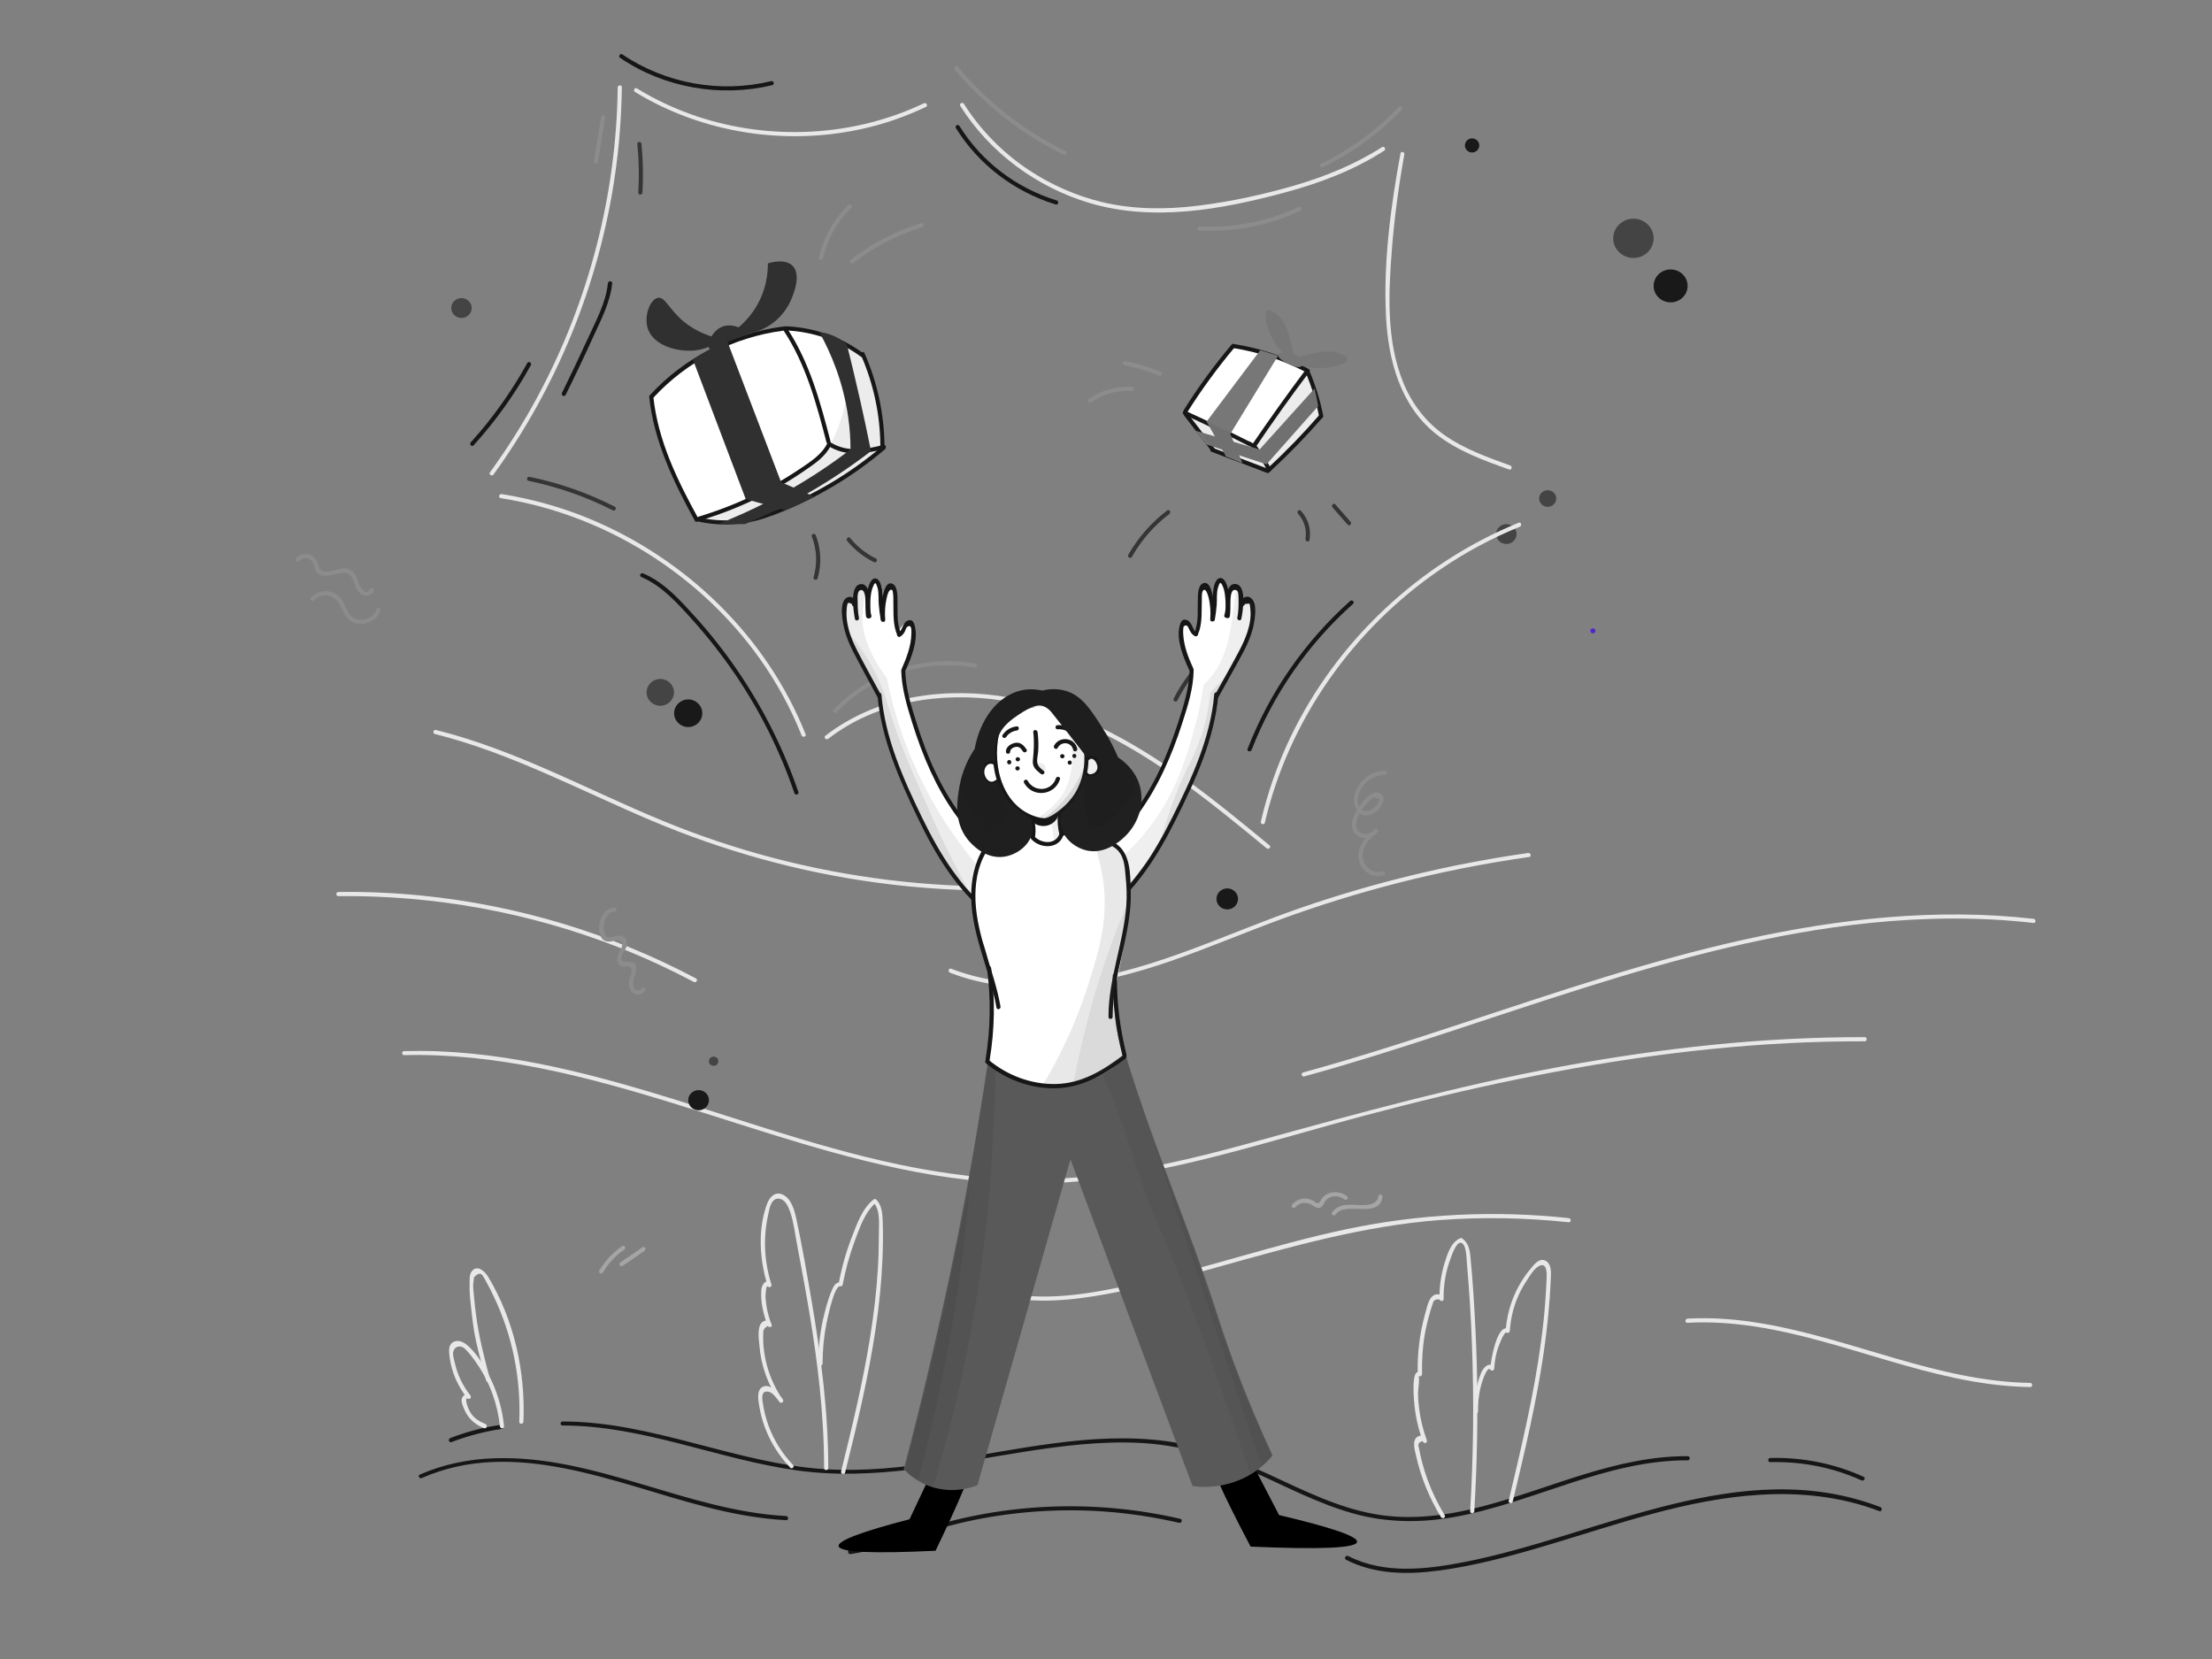 <svg xmlns="http://www.w3.org/2000/svg" viewBox="0 0 1600 1200"><rect x="0" y="0" width="1600" height="1200" fill="#808080" stroke="none"/><style>.st0{fill:#161616}.st1{fill:#e8e8e8}.st2{fill:#191919}.st4{fill:#444}.st5{fill:#ec615b}.st6{fill:#8c8c8c}.st7{fill:#a5a5a5}.st8{fill:#353535}.st9{fill:#fff}.st10{fill:#303030}.st11{fill:#777}.st12{opacity:9.000000e-002;fill:#353535}.st13{fill:#595959}.st15,.st16,.st18{opacity:.13;fill:#353535}.st16,.st18{opacity:.1}.st18{opacity:8.000000e-002}</style><g id="ground"><path class="st0" d="M406.9 1031.1c58.3 0 112.5 24.5 169.6 32.5 55.5 7.7 110.4-5 165-13.6 27.5-4.3 55.3-7.7 83.2-6.3 28.8 1.5 55.5 9.3 81.7 20.9 23.7 10.6 46.9 22.9 72 30 23.9 6.8 48.5 7.1 72.9 2.8 57.4-10.1 110.2-41.4 169.5-41.1 1.9 0 1.9-3 0-3-51.9-.3-99.2 23.4-148.4 36.3-25.6 6.7-52.3 10.3-78.5 5.5-26.5-4.8-50.9-17-75.1-28.2-24-11.1-48.3-20.8-74.7-24.4-27.2-3.7-54.7-2.1-81.8 1.5-55 7.1-109.7 22.1-165.5 18.7-64.5-4-124.6-34.5-189.7-34.5-2.1-.1-2.1 2.9-.2 2.9zM326.5 1043.1c11.9-4.5 24.1-7.7 36.7-9.6 1.9-.3 1.1-3.2-.8-2.9-12.6 1.8-24.8 5-36.7 9.6-1.8.7-1 3.6.8 2.9zM305.1 1069.1c67-29.5 139.3 3.8 204.8 20.7 19.2 5 38.8 8.7 58.7 9.8 1.9.1 1.9-2.9 0-3-72.2-3.9-137.8-44.2-210.9-41.8-18.6.6-37 4.3-54 11.8-1.8.7-.3 3.3 1.4 2.5zM615.3 1124.1c15.4-2.3 30-7.4 44.7-12.4 14.6-4.9 29.3-9.1 44.3-12.2 31-6.3 62.8-8.4 94.3-6.2 18.3 1.3 36.5 4.1 54.3 8.2 1.9.4 2.7-2.5.8-2.9-61.8-14.3-127.2-11.7-187.6 7.9-17.1 5.5-33.8 12-51.7 14.7-1.8.3-1 3.2.9 2.9zM973.6 1128.2c20.8 10.7 44.6 10.9 67.3 7.8 26.3-3.5 52.1-10.5 77.6-18.1 50.7-15.1 101.2-33.5 154.5-36.7 29.3-1.8 58.8 1.3 86.3 11.8 1.8.7 2.6-2.2.8-2.9-100.7-38.6-202.7 20.5-300.5 39.7-27.7 5.4-58.4 9.1-84.4-4.3-1.8-.8-3.3 1.8-1.6 2.7zM1280.5 1057.6c22.7-.6 45.2 3.8 66 13.2 1.7.8 3.3-1.8 1.5-2.6-21.2-9.6-44.2-14.2-67.5-13.6-2 .1-2 3.1 0 3z"/></g><g id="background_grey"><path class="st1" d="M573.6 1059.6c-7.8-8.2-13.9-17.9-17.8-28.6-1.7-4.8-3-9.7-3.8-14.7-.5-3-2.5-11.4 4.4-9.5 2.7.8 5.8 5 7.3 7.2 1.1 1.6 3.7.1 2.6-1.5-5.2-7.5-9.1-15.8-11.5-24.6-1.2-4.4-2-9-2.5-13.6-.2-2.2-.3-4.4-.3-6.7 0-1.1 0-2.2.1-3.3-.2-2.2.8-3.9 3.2-5.1 1-.3 1.9-.5 2.9-.8-1.6-4.1-2.8-8.3-3.6-12.6-.4-2.4-.7-4.9-.9-7.4 0-.3.2-9.5 1.8-7.8 1 1.1 3 0 2.5-1.5-5.1-16.1-6.1-33.2-2.5-49.8.7-3.2 1.3-7.9 3.6-10.5 3-3.4 7.3-1.6 9.5 1.6 1.4 2 2.3 4.3 3.1 6.6 2.5 7.6 3.4 15.8 4.9 23.6 6.5 34.1 12.7 68.3 16.3 102.9 2 19.4 3.2 38.9 3.2 58.4 0 1.9 3 1.9 3 0 0-40.5-5.2-80.8-12-120.7-3.4-19.7-6.8-39.6-11-59.2-1.4-6.4-3.7-15.6-10.6-18.2-5.1-1.9-8.8 2.2-10.5 6.6-7.1 18.4-5.6 40.9.2 59.4.8-.5 1.7-1 2.5-1.5-3.7-3.8-6.7 1.1-7 4.6-.7 8.7 1.5 18 4.6 26 .7 1.8 3.5 1.1 2.9-.8-.9-2.9-4.4-3.8-6.8-1.8-4 3.3-2.5 12.6-2.1 16.9 1.1 14.6 6.2 28.5 14.4 40.5.9-.5 1.7-1 2.6-1.5-2.6-3.7-8.7-11.4-14.1-9.3-5.5 2.1-3.6 10.6-2.9 14.8 2.8 16.5 10.7 31.7 22.2 43.8 1.3 1.6 3.5-.5 2.1-1.9z"/><path class="st1" d="M595 986.3c0-9.8.9-19.5 2.8-29 .8-3.7 5.6-27.6 9.9-26.9.7.1 1.7-.2 1.8-1 2-10.6 4.8-21 8.5-31.1 3.6-9.6 7.6-22 15.9-28.6h-2.1c5.3 5.8 3.8 16.3 3.9 23.6 0 8-.2 16-.7 24.1-1 16.9-3 33.7-5.7 50.3-5.2 32.5-13 64.6-20.9 96.6-.5 1.9 2.4 2.7 2.9.8 8.6-34.5 16.9-69 22.1-104.2 2.5-16.7 4.2-33.4 4.9-50.2.4-9 .5-18 .2-27-.2-5.8-.5-11.6-4.6-16-.6-.6-1.5-.5-2.1 0-8 6.3-11.8 17.3-15.4 26.5-4.4 11.2-7.6 22.7-9.8 34.5.6-.3 1.2-.7 1.8-1-3.1-.5-4.7 1.3-6 4-2.6 5.6-4.4 11.8-5.9 17.8-3.2 12.1-4.6 24.6-4.6 37.1.1 1.6 3.1 1.6 3.1-.3zM1045 1096c-5-8.2-9.2-16.8-12.5-25.9-1.5-4.1-2.8-8.3-3.9-12.6-.6-2.3-1.1-4.6-1.6-6.9-.2-1.1-.5-2.3-.7-3.5-1-2.4 0-4 2.9-4.8 1-.1 2-.3 2.9-.4-2.7-7.4-4.6-15-5.6-22.9-.5-3.9-.8-7.7-.8-11.6 0-1.9 1.4-11.1.3-12.3.9 1 2.6.2 2.6-1.1-.2-9.5.3-18.9 1.9-28.3.7-4.3 1.7-8.5 2.8-12.7l1.8-6.3c.4-1.2.8-2.4 1.2-3.5.4-2.6 2-3.7 5-3.2.6 1.5 3 1.4 2.9-.4-.1-9.9 1.4-19.6 4.9-28.9.9-2.3 3.8-11.6 7.2-11.8 4.4-.2 4.5 11.7 4.7 14.1 1.7 19.7 3 39.5 3.7 59.3 1.5 40.3 1.1 80.6-1.3 120.8-.1 1.9 2.9 1.9 3 0 2.1-35.3 2.7-70.6 1.8-105.9-.5-17.5-1.3-35-2.5-52.4-.6-8.6-1.2-17.1-2.1-25.7-.5-5.3-1.5-10.2-6.1-13.4-.5-.3-1-.2-1.5 0-6.5 3.1-9 11.1-11 17.6-2.7 8.5-3.9 17.4-3.8 26.4 1-.1 2-.3 2.9-.4-1-2.7-3.9-3.9-6.6-2.6-4.4 2-5.5 9.9-6.7 13.8-4 14.2-5.7 28.9-5.3 43.6.9-.4 1.7-.7 2.6-1.1l-.5-.5c-.3-.4-1-.6-1.5-.4-2.2.8-2.7 2.2-3.1 4.4-.9 5.3-.6 11.1-.2 16.4.7 10.2 2.9 20.2 6.4 29.8.5 1.5 3.1 1.4 2.9-.4-.3-3.1-3.6-4.8-6.5-3.2-4.7 2.5-2.1 10.2-1.3 14 3.5 15.7 9.7 30.6 18 44.3 1.1 1.7 3.7.2 2.7-1.4z"/><path class="st1" d="M1069.1 1021c-.1-5.4.4-10.7 1.5-16 .5-2.4 1.2-4.8 2-7.1.3-.8 3.5-10 5.4-7.2.8 1.2 2.7.8 2.8-.8.3-4.4.9-8.7 2.1-12.9.5-1.8 4.9-14.3 6.9-13.1 1 .7 2.2-.2 2.3-1.3.6-8.8 2.6-17.4 6.2-25.4 1.7-3.9 3.8-7.7 6.2-11.2 1.9-2.9 4.8-7.8 7.8-9.7 7.8-5 6.4 7.2 6.3 10.8-.2 4.5-.5 9-.8 13.6-.7 9.7-1.7 19.3-3 28.9-5.2 39.1-14.4 77.5-23.5 115.8-.4 1.9 2.4 2.7 2.9.8 8.6-35.9 17.2-71.9 22.5-108.5 2.5-17.4 4.3-34.9 5-52.5.2-4.2.8-11-3.8-13.3-4.8-2.4-8.8 3.5-11.4 6.6-10.3 12.6-16.3 28-17.4 44.3.8-.4 1.5-.9 2.3-1.3-8.6-5.5-13.3 24.1-13.5 28.6.9-.3 1.9-.5 2.8-.8-3.4-5-7.7-.1-9.3 3.6-3.7 8.9-5.3 18.6-5.2 28.2-.1 1.8 2.9 1.8 2.9-.1zM351.1 1030c-4-1.6-7.8-3.9-10.3-7.5-1.2-1.7-2-3.6-2.7-5.5-.2-.4-2.1-6.5.3-5.3 1.6.8 2.9-1 1.8-2.4-5.4-6.9-9.3-14.8-11.2-23.4-.5-2.3-1.7-5.6-1.2-7.9 1-4.6 5.6-5.2 8.6-2.3 3.2 3.1 6 6.9 8.5 10.6 9.3 13.5 15 29.1 16.7 45.4.2 1.9 3.2 1.9 3 0-1.1-11.1-4-21.8-8.6-32-4.3-9.4-10.6-20.8-18.8-27.3-2.7-2.1-6.5-3.5-9.6-1.5-3.6 2.2-2.8 7.1-2.4 10.6 1.4 11.1 6 21.3 12.9 30.1l1.8-2.4c-1.7-.8-3.5-.9-4.9.7-2.1 2.3-.8 5.5.2 8 2.8 7.5 7.6 12.2 15 15.2 1.9.5 2.7-2.4.9-3.1z"/><path class="st1" d="M354.4 997.6c-4.1-15.6-8.1-30.8-10.1-46.8-.5-3.8-1-7.7-1.3-11.5-.3-3.9-1.3-9.6-.3-13.4 0-.6.1-1.3.1-1.9 3.1-3.4 5.4-3.6 6.9-.4.9 1.3 1.7 2.8 2.4 4.3 1.9 3.3 3.6 6.7 5.2 10.2 13.4 28.1 19.6 59.2 18.3 90.3-.1 1.9 2.9 1.9 3 0 1.6-36.1-6.8-74-25.6-105-2.3-3.8-7.9-9-11.8-3.8-1.7 2.2-1.5 5.8-1.5 8.4-.2 5.1.2 10.3.8 15.4 1 9 1.9 18.2 3.9 27.1 2.1 9.5 4.8 18.8 7.3 28.2.3 1.5 3.2.7 2.7-1.1zM292.4 763.2c66.1-1.6 130.5 15.1 193.2 34.4 62.7 19.3 124.9 41.7 189.9 52.4 32.6 5.4 65.7 7.5 98.7 5 36.3-2.7 72-10.1 107.2-19.1 35.9-9.2 71.4-19.9 107.3-29.4 36-9.6 72.2-18.3 108.7-25.8 73.7-15.2 148.6-25.4 224-27.2 9.1-.2 18.3-.3 27.4-.3 1.9 0 1.9-3 0-3-73.9-.2-147.6 8-220.3 21.4-73.3 13.6-144.9 33.3-216.7 53.1-35.6 9.9-71.5 19-108.1 24.2-34.9 4.9-70.1 5.5-105.1 1.4-65.8-7.6-128.9-29.2-191.7-49.1-62-19.6-125.3-38.3-190.6-40.8-8-.3-16-.3-24-.1-1.9 0-1.9 3 .1 2.9z"/><path class="st1" d="M943.4 778.6c68.3-18.8 134.9-42.9 202.5-64.1 67.4-21.2 136.2-39.7 206.7-46.9 39.3-4 79-4.5 118.3 0 1.9.2 1.9-2.8 0-3-69.8-7.9-140.3-.2-208.6 14.9-69.3 15.3-136.5 38.2-203.8 60.4-38.4 12.7-76.8 25.1-115.8 35.8-2 .5-1.2 3.4.7 2.9zM723.5 937.4c25.6 5.9 52 3.2 77.6-1.5 26.8-4.9 53.1-11.9 79.4-19.3 53-14.8 105.7-29.9 160.8-34.1 31.1-2.3 62.4-1.7 93.4 1.6 1.9.2 1.9-2.8 0-3-53.8-5.8-108.2-3.1-161.2 8.1-52.7 11.1-103.7 29.1-156.3 40.4-30.3 6.5-62.1 12-92.8 4.9-2-.4-2.8 2.5-.9 2.9zM1220.6 956.8c67-3.6 129 26.3 193.3 39.9 18 3.8 36.2 6.3 54.6 6.6 1.9 0 1.9-3 0-3-66.9-1.1-128.2-31.8-193.4-42.9-18-3.1-36.2-4.6-54.5-3.6-1.9.2-2 3.2 0 3zM244.7 648.2c69.3-.8 138.5 11.8 203 37.1 18.5 7.3 36.6 15.7 54.2 25 1.7.9 3.2-1.7 1.5-2.6-61.5-32.6-129.2-53-198.4-59.9-20-2-40.2-2.9-60.3-2.6-1.9 0-1.9 3 0 3zM314.5 530.9c54.7 13.7 104.6 40.6 156.3 62.5 52.2 22.1 107 37.4 163.1 45 31.6 4.3 63.6 6.2 95.5 5.7 1.9 0 1.9-3 0-3-57.5.9-115.1-6.1-170.7-20.7-27.3-7.2-54-16.2-80.1-27-25.9-10.7-51.3-22.9-76.9-34.2-28.1-12.4-56.6-23.8-86.4-31.2-1.8-.5-2.6 2.4-.8 2.9zM687.2 703.6c51.9 20 108.9 9.1 159.8-8.5 27.4-9.5 54-20.9 81.2-30.8 26.7-9.7 53.8-18.1 81.3-25.2 31.8-8.2 64.1-14.6 96.6-19.2 1.9-.3 1.1-3.2-.8-2.9-56.3 8-111.7 21.4-165.4 40-52.8 18.3-103.9 44.2-159.8 52.1-30.9 4.4-62.8 2.9-92.1-8.4-1.8-.7-2.6 2.2-.8 2.9z"/></g><g id="details"><ellipse class="st2" cx="497.8" cy="515.9" rx="10.2" ry="10"/><ellipse class="st2" cx="887.7" cy="650.2" rx="7.8" ry="7.6"/><ellipse class="st2" cx="1064.8" cy="105.2" rx="5.2" ry="5.1"/><ellipse class="st2" cx="505.3" cy="795.8" rx="7.5" ry="7.3"/><circle cx="1152.2" cy="456.3" fill="#5222d0" r="1.8"/><ellipse class="st4" cx="477.6" cy="500.8" rx="9.9" ry="9.7"/><ellipse class="st4" cx="516.2" cy="767.6" rx="3.4" ry="3.3"/><ellipse class="st4" cx="333.8" cy="222.8" rx="7.4" ry="7.2"/><ellipse class="st4" cx="1089.6" cy="386.3" rx="7.4" ry="7.2"/><ellipse class="st4" cx="1119.5" cy="360.6" rx="6.2" ry="6"/><path class="st6" d="M444.5 656.5c-9.2.2-13.1 13-10.1 20.6 1.4 3.5 4.5 4.4 8 3.8 1.1-.2 2.5-.9 3.7-.9 4.7.3 4.6 3.2 3.2 6-1 2-2.1 3.6-2.6 5.8-.6 2.8-.1 5.9 2.8 7.1 1.6.7 3.5-.5 4.9 0 5 1.6 1 7.9.6 11-.4 3.4.5 7.3 3.8 8.9 2.9 1.4 6.4.5 7.9-2.4.9-1.7-1.7-3.2-2.6-1.5-3.4 2.7-5.4 1.7-6.2-3.2 0-1.4.2-2.7.6-4 .5-2.2 1.5-4.2 1.7-6.5.1-1.6 0-3.3-1.2-4.5-2.4-2.2-8.2 1-9.5-2.9-.8-2.4 2.8-6.4 3.5-8.6 1.4-4.3-.3-8.6-5.4-8.5-4.2.1-9.2 4.4-10.7-3.1-1.1-5.2 1.4-14.1 7.8-14.2 1.7 0 1.8-3-.2-2.9zM1001.8 557.5c-10.1.2-19.5 7.2-21.9 17.2-2.1 8.7 3.3 19.1 13.2 13.7 3.5-1.9 7-5.3 7.6-9.5.4-3.3-1.7-6.1-5.2-5.8-4.9.4-9.4 6.2-12 9.8-3 4.1-6.1 9.8-5.6 15.1 1 9.1 14.1 10.9 18.7 3.7.8-1.2-.8-3-2.1-2.1-6.9 5.3-14.1 14-11.4 23.4 2.1 7.4 10.1 12.7 17.6 10.1 1.8-.6 1-3.5-.8-2.9-6.7 2.3-13.7-3.3-14.3-10.1-.6-7.3 4.9-13.7 10.4-17.9l-2.1-2.1c-2 3.2-6.5 3.9-9.8 2.2-4.7-2.5-3.4-7.9-1.6-11.9 1.5-3.4 3.7-6.5 6.2-9.2 1-1.1 3.6-4.1 5-4.3 1.3.3 2.7.7 4 1-.1 1.3-.5 2.4-1.2 3.5-2.7 4.4-9.5 7.9-13.2 2.8-2.5-3.3-.9-9.5.8-12.8 3.4-6.6 10.2-10.8 17.5-10.9 2.1-.1 2.1-3.1.2-3zM216.4 406c3.2-3.9 8.7-2.6 10.3 1.9 1 2.7.9 5 3.4 6.9 4.5 3.4 10.5.8 15.3-.2 12.5-2.5 8.4 10 15.5 14.9 3.1 2.2 7.8 1.6 9.4-2 .8-1.7-1.8-3.3-2.6-1.5-2.6 5.8-7.4-1.7-8.2-4-.5-1.4-.8-2.8-1.4-4.1-.9-2.1-2.1-4.1-4.1-5.4-5.6-3.5-11.8.8-17.5.9-6.1.2-5.5-4-7.6-8.1-.9-1.8-2.4-3.1-4.3-3.9-3.7-1.4-7.9-.6-10.3 2.5-1.3 1.5.9 3.6 2.1 2.1zM227.1 434.3c6.3-6.8 15.4-3.6 19.1 3.8 2.3 4.6 3.9 9.6 8.9 11.9 7.6 3.5 17.5-.4 20.1-8.3.6-1.8-2.3-2.6-2.9-.8-1.9 5.8-8.9 8.6-14.5 6.9-6.9-2-7.4-9.9-11.2-14.9-5.2-6.9-15.8-7-21.6-.7-1.3 1.4.8 3.5 2.1 2.1z"/><path class="st7" d="M936.8 873.4c3.7-4.3 8.7-4.2 13.2-1.2 1.5 1 3 2 4.9 1.3 2.4-.9 2.8-4.1 4.5-5.7 3.5-3.3 9.3-3.3 12.9-.3 1.5 1.2 3.6-.9 2.1-2.1-5.4-4.5-14.3-4.1-18.6 1.9-.4.6-.9 2.2-1.4 2.5-2.3 1.5-3.2-.8-4.7-1.4-1.6-.6-3.1-1.3-4.8-1.4-4-.3-7.7 1.3-10.3 4.3-1.1 1.4 1 3.5 2.2 2.1zM966.1 878.5c6.8-10.1 31.4 3.6 33.9-12.6.3-1.9-2.6-2.7-2.9-.8-1.3 8.5-13.1 6.5-19.1 6.3-5.6-.1-11.2.7-14.5 5.6-1.1 1.6 1.5 3.1 2.6 1.5zM436.1 920.5c3.9-6.7 9.1-12.3 15.5-16.6 1.6-1.1.1-3.7-1.5-2.6-6.8 4.7-12.4 10.6-16.6 17.7-1 1.6 1.6 3.1 2.6 1.5zM450.3 915.7c5.3-3.6 10.6-7.3 15.9-10.9 1.6-1.1.1-3.7-1.5-2.6-5.3 3.6-10.6 7.3-15.9 10.9-1.6 1.1-.1 3.7 1.5 2.6z"/></g><g id="gifts"><g id="lines"><path class="st1" d="M446.8 63.2c-.9 77.6-20.9 154.6-57.6 223-10.3 19.3-22 37.8-34.8 55.5-1.1 1.6 1.5 3.1 2.6 1.5 45.8-63.3 76.1-137.5 87.6-214.9 3.2-21.6 4.9-43.4 5.2-65.2.1-1.8-2.9-1.8-3 .1zM459.3 66.5c48.8 29.9 109.2 39.1 164.9 26.6 15.8-3.5 31.1-8.9 45.6-15.8 1.7-.8.2-3.4-1.5-2.6-50.7 24.2-110.6 27.2-163.8 9.6-15.3-5.1-30-11.9-43.7-20.3-1.6-1.1-3.1 1.5-1.5 2.5zM694.6 76.6c21.3 33.8 55.2 58.8 93.4 70.2 46.1 13.8 95.8 4.7 141.2-7.5 25.3-6.8 50-16.1 72-30.3 1.6-1 .1-3.6-1.5-2.6-19.4 12.4-40.7 21.1-62.7 27.6-23 6.7-46.8 11.9-70.6 14.8-22.9 2.8-46.2 2.8-68.7-2.5-19-4.5-37.2-12.5-53.5-23.3-18.8-12.5-34.9-28.8-47-47.9-1-1.6-3.6-.1-2.6 1.5zM1013 111c-7 38.2-12.4 78.2-10.5 117.1 1.5 31.9 10.2 65.2 36.2 85.8 15.5 12.3 34.4 19.1 52.9 25.7 1.8.7 2.6-2.2.8-2.9-16.3-5.9-33-11.8-47.3-21.8-13.7-9.5-23.8-22.8-30.1-38.2-12.3-30.2-10.7-64.5-8.2-96.4 1.8-23 4.9-45.9 9-68.6.4-1.8-2.5-2.6-2.8-.7zM362.1 360.3c74.6 11.7 143.4 54.4 187.3 115.9 12.3 17.3 22.6 36 30.4 55.7.7 1.8 3.6 1 2.9-.8-28-70.6-86.5-127-156.4-155.9-20.4-8.4-41.7-14.4-63.4-17.8-1.9-.3-2.7 2.6-.8 2.9zM599.1 534.4c35.3-27.4 82.1-34.2 125.4-27.8 46.2 6.8 88.1 29 125.9 55.6 22.8 16 44.3 33.7 65.8 51.4 1.5 1.2 3.6-.9 2.1-2.1-38.8-32-78.2-64.4-123.9-86.1-40.8-19.4-86.8-29.1-131.8-21.4-23.8 4.1-46.4 13.4-65.6 28.2-1.5 1.3.6 3.4 2.1 2.2zM914.9 595.1c17.2-74.3 64.1-140.3 126.9-183.2 18-12.3 37.3-22.7 57.5-30.9 1.8-.7 1-3.6-.8-2.9-71.6 29.2-131.5 85.3-165 155-9.4 19.6-16.6 40.1-21.5 61.2-.4 1.9 2.5 2.7 2.9.8z"/><path class="st0" d="M463.8 417.3c15 6.4 26.3 19.1 37 31 11.1 12.3 21.3 25.4 30.7 39.1 18.2 26.7 32.7 55.7 43.1 86.3.6 1.8 3.5 1 2.9-.8-10.7-31.3-25.7-61.1-44.4-88.4-9.2-13.4-19.3-26.2-30.2-38.3-10.9-12-22.4-25-37.6-31.4-1.7-.9-3.3 1.7-1.5 2.5zM691.4 92.6c16.5 26.6 42.4 46.1 72.2 55.3 1.9.6 2.6-2.3.8-2.9-29.1-8.9-54.4-28-70.4-53.9-1-1.7-3.6-.1-2.6 1.5zM448.6 41.9c32 21.7 72.5 28.7 110 19.7 1.9-.5 1.1-3.3-.8-2.9-36.8 8.9-76.4 1.8-107.7-19.4-1.6-1-3.1 1.6-1.5 2.6zM342.6 322.1c16-17.7 29.9-37.1 41.4-58 .9-1.7-1.7-3.2-2.6-1.5-11.4 20.7-25.1 39.9-40.9 57.4-1.3 1.4.8 3.5 2.1 2.1zM439.7 204.9c-1.4 14.2-8.9 27.6-14.7 40.4-6 13.1-12.2 26-18.5 38.9-.9 1.7 1.7 3.2 2.6 1.5 7-14 13.7-28.2 20.2-42.5 5.6-12.3 12.2-24.8 13.5-38.4.1-1.8-2.9-1.8-3.1.1zM905.3 542.5c15.7-40.5 41-76.8 73.4-105.7 1.4-1.3-.7-3.4-2.1-2.1-32.8 29.3-58.3 66-74.2 107-.7 1.8 2.2 2.5 2.9.8z"/><path class="st6" d="M434.8 84.4c-1.7 10.7-3.5 21.4-5.2 32.1-.3 1.9 2.6 2.7 2.9.8 1.7-10.7 3.5-21.4 5.2-32.1.3-1.9-2.6-2.7-2.9-.8zM690.6 50.3c21.6 25.8 48.4 46.8 78.6 61.6 1.7.8 3.2-1.7 1.5-2.6-30-14.7-56.6-35.5-78-61.1-1.2-1.5-3.3.6-2.1 2.1zM867.7 166.8c25.2 1.2 50.3-3.7 73.1-14.5 1.7-.8.2-3.4-1.5-2.6-22.4 10.5-46.9 15.3-71.6 14.1-2-.1-1.9 2.9 0 3zM957 121c21.3-10.4 40.5-24.4 56.9-41.6 1.3-1.4-.8-3.5-2.1-2.1-16.2 17-35.2 30.8-56.3 41.1-1.7.8-.2 3.4 1.5 2.6zM605.2 515.2c25.2-26.5 63.6-38.7 99.6-32.3 1.9.3 2.7-2.6.8-2.9-37.1-6.6-76.5 5.7-102.5 33.1-1.4 1.3.7 3.5 2.1 2.1z"/><path class="st8" d="M382.3 347.8c21.2 4.4 41.6 11.5 60.9 21.3 1.7.9 3.2-1.7 1.5-2.6-19.5-9.9-40.2-17.2-61.6-21.6-1.9-.4-2.7 2.5-.8 2.9zM461 104.1c1.2 11.7 1.4 23.5.7 35.2-.1 1.9 2.9 1.9 3 0 .7-11.8.4-23.5-.7-35.2-.2-1.9-3.2-1.9-3 0zM851.6 506.7c11.8-23 30.9-41.3 54.1-52.6 1.7-.8.2-3.4-1.5-2.6-23.7 11.5-43.2 30.3-55.2 53.7-.9 1.7 1.7 3.3 2.6 1.5z"/><path class="st6" d="M789 291.1c8.8-6.1 19-8.9 29.7-8.3 1.9.1 1.9-2.9 0-3-11.2-.6-22 2.4-31.2 8.8-1.6 1-.1 3.6 1.5 2.5zM813.3 264.1c8.7 1.8 17.1 4.3 25.3 7.6 1.8.7 2.6-2.2.8-2.9-8.2-3.3-16.6-5.8-25.3-7.6-1.9-.4-2.7 2.5-.8 2.9zM595.3 187c3.1-14 10.2-26.5 20.4-36.6 1.4-1.4-.7-3.5-2.1-2.1-10.6 10.4-18 23.4-21.2 37.9-.5 1.9 2.4 2.7 2.9.8zM617.3 190.2c14.9-11.6 31.7-20.3 49.8-25.9 1.8-.6 1.1-3.5-.8-2.9-18.6 5.7-35.8 14.7-51.1 26.6-1.5 1.3.6 3.4 2.1 2.2z"/><path class="st8" d="M587.2 388c3.7 9.6 4.1 19.6 1.3 29.5-.5 1.9 2.4 2.7 2.9.8 3-10.4 2.5-21-1.3-31.1-.7-1.8-3.6-1-2.9.8zM612.8 391.3c5.3 6.4 11.9 11.6 19.3 15.3 1.7.9 3.2-1.7 1.5-2.6-7.3-3.6-13.6-8.6-18.7-14.9-1.2-1.4-3.3.7-2.1 2.2zM938.9 371.6c4.5 5 6.5 11.5 5.4 18.2-.3 1.9 2.6 2.7 2.9.8 1.3-7.8-.9-15.3-6.2-21.1-1.3-1.5-3.4.6-2.1 2.1zM963.8 367c3.7 4.2 7.3 8.3 11 12.5 1.3 1.5 3.4-.7 2.1-2.1-3.7-4.2-7.3-8.3-11-12.5-1.2-1.5-3.3.6-2.1 2.1zM818.7 402.8c6.9-12.1 16-22.6 27.1-31 1.5-1.2 0-3.8-1.5-2.6-11.5 8.8-21 19.5-28.2 32.1-.9 1.7 1.7 3.2 2.6 1.5z"/><ellipse class="st4" cx="1181.5" cy="172.4" rx="14.6" ry="14.2"/><ellipse class="st2" cx="1208.4" cy="206.8" rx="12.3" ry="11.9"/></g><g id="presents"><path class="st9" d="M470.6 286.2c1.4 7.3 3.1 15 5.3 23 7.3 26.1 17.7 47.9 28 65.3 3 .7 7.3 1.7 12.6 2.3 7.3.9 19.1 2.4 32.4-1.4 3.2-.9 1.8-.8 15.9-6.6s14.9-5.6 20.3-8c9.2-4 17.5-9.8 33.8-21.1 4.7-3.3 11.2-7.9 18.8-13.6.5-3.2 1.1-7.9 1-13.6-.2-9-2.1-15.5-4.8-24.9-4.3-14.7-7.3-24.7-9.2-31-3.8-2.4-7.9-4.8-12.6-7-15.5-7.5-30.2-10.5-41.5-11.7-11.6.9-20.8 3-27 4.7-27.2 7.5-45.9 21.6-57.5 30.5-6.9 5.2-12.2 9.9-15.5 13.1zM893.2 249.5c-8 8.6-16.5 18.9-24.6 31-4 6-7.5 11.8-10.6 17.4 6.1 9.1 12.2 18.2 18.4 27.2 13.7 5.3 27.4 10.6 41.1 16 13-13.6 26.1-27.2 39.1-40.9-3.4-11-6.8-21.9-10.1-32.9-6.7-3.4-14.4-6.8-23.2-9.9-11.2-3.8-21.3-6.3-30.1-7.9z"/><path class="st0" d="M469.6 287.1c3.4 32.2 17.6 61.5 33 89.6.9 1.7 3.5.2 2.6-1.5-15.1-27.5-29.3-56.4-32.6-88.1-.2-1.9-3.2-2-3 0z"/><path class="st0" d="M472.4 287.9c24.5-26.7 58.1-44 94-48.7 1.9-.2 1.9-3.2 0-3-36.7 4.8-71.1 22.2-96.2 49.5-1.2 1.5.9 3.6 2.2 2.2z"/><path class="st0" d="M566.6 238.8c16.3 24.5 23.9 53 31.2 81.1.5 1.9 3.4 1.1 2.9-.8-7.4-28.4-15.1-57.1-31.5-81.8-1.1-1.6-3.7-.1-2.6 1.5z"/><path class="st0" d="M506.1 376.6c18.3-5.5 35.9-12.8 52.7-21.9 8.3-4.5 16.3-9.5 24.1-14.9 7-4.8 14.3-9.8 18.1-17.6.9-1.7-1.7-3.2-2.6-1.5-4.1 8.3-12.5 13.5-19.9 18.5-7.3 4.9-14.9 9.5-22.7 13.7-16.1 8.6-33 15.5-50.4 20.8-1.9.6-1.1 3.5.7 2.9zM568.2 239c19.8.8 38.8 7.4 54.8 19.2 1.6 1.1 3.1-1.5 1.5-2.6-16.4-12.1-35.9-18.8-56.3-19.6-1.9-.1-1.9 2.9 0 3z"/><path class="st0" d="M622.8 256.9c9.1 20.9 13.9 43.3 14 66.2 0 1.9 3 1.9 3 0-.2-23.4-5.1-46.3-14.5-67.7-.7-1.8-3.2-.3-2.5 1.5z"/><path class="st0" d="M599.1 322.5c12.4 8 27.1 5.8 40.6 2.2 1.9-.5 1.1-3.4-.8-2.9-12.7 3.4-26.5 5.6-38.2-1.9-1.7-1-3.2 1.6-1.6 2.6zM504.5 377.1c17.8 4 36.3 2.7 53.3-4 1.8-.7 1-3.6-.8-2.9-16.5 6.5-34.4 8-51.7 4-1.9-.4-2.7 2.5-.8 2.9z"/><path class="st0" d="M558.6 372.9c29.7-11.2 57.3-27.3 81.5-47.9 1.5-1.3-.7-3.4-2.1-2.1-23.8 20.2-50.9 36.1-80.1 47.1-1.9.7-1.1 3.6.7 2.9zM890.9 249.2c-12.7 15-24.3 30.9-34.7 47.5-1 1.6 1.6 3.1 2.6 1.5 10.3-16.4 21.8-32.1 34.2-46.9 1.3-1.4-.8-3.6-2.1-2.1z"/><path class="st0" d="M892.3 251.8c18 2.9 35.3 8.6 51.4 16.9 1.7.9 3.2-1.7 1.5-2.6-16.4-8.5-33.9-14.2-52.2-17.2-1.8-.3-2.6 2.6-.7 2.9zM856.3 299.9c15.6 7.1 31 14.5 46.3 22.3 1.7.9 3.2-1.7 1.5-2.6-15.3-7.7-30.7-15.1-46.3-22.3-1.8-.8-3.3 1.8-1.5 2.6z"/><path class="st0" d="M944.5 267.3c-13.4 17.9-26.4 36.1-39 54.6.7-.2 1.4-.4 2.1-.5-1.1-.6-2.2-1.3-3.4-1.9-1.7-1-3.2 1.6-1.5 2.6 1.1.6 2.2 1.3 3.4 1.9.7.4 1.6.1 2.1-.5 12.5-18.5 25.5-36.8 39-54.6 1-1.6-1.6-3.1-2.7-1.6z"/><path class="st0" d="M944.2 269c4.5 10.5 7.8 21.3 10 32.5.4 1.9 3.3 1.1 2.9-.8-2.2-11.4-5.7-22.5-10.3-33.2-.7-1.7-3.3-.2-2.6 1.5zM906.5 324.2c3.9 5.2 7.3 10.6 10.3 16.4.9 1.7 3.5.2 2.6-1.5-3-5.8-6.4-11.2-10.3-16.4-1.1-1.5-3.7 0-2.6 1.5z"/><path class="st0" d="M919.4 340.4c13-12 25.2-24.6 36.8-37.9 1.3-1.5-.9-3.6-2.1-2.1-11.6 13.3-23.8 26-36.8 37.9-1.4 1.3.7 3.4 2.1 2.1zM856.6 300.7c6.4 8.3 12.8 16.7 19.2 25 1.2 1.5 3.8 0 2.6-1.5-6.4-8.3-12.8-16.7-19.2-25-1.2-1.5-3.8-.1-2.6 1.5z"/><path class="st0" d="M876.4 326.8l40.2 15.3c1.8.7 2.6-2.2.8-2.9l-40.2-15.3c-1.8-.7-2.6 2.2-.8 2.9z"/><path class="st10" d="M501.2 260.1c12.7 33.6 25.5 67.2 38.2 100.9 9.5 2.7 19.1 5.3 28.6 8 7.1-3.2 14.2-6.5 21.3-9.7L565 348.8c-13-34-26-68.1-39-102.1-3.6 1.6-7.4 3.4-11.3 5.5-5.1 2.5-9.5 5.3-13.5 7.9z"/><path class="st10" d="M592.7 240.3c8.2 14.8 17.1 35.5 20.8 61.2 1.2 8.4 1.7 16.4 1.7 23.6-15.9 12.2-35.3 25.1-58.6 37.1-13 6.7-25.6 12.3-37.3 16.9h19.5c13.9-5.8 29.3-13.1 45.6-22.4 17.7-10.1 32.9-20.6 45.6-30.4-2.4-12-5-24.3-7.8-36.7-3.1-13.7-6.3-27-9.5-40.1-1.8-1.8-4.8-4.3-9.1-6.3-4.4-2-8.3-2.7-10.9-2.9zM513.3 252.5c-2.2-1.8.7-12.6 8.7-16 6.1-2.6 14-.5 19.5 5.5-3.1.9-7.8 2.3-13.4 4.6-10 4.1-13.3 7.1-14.8 5.9z"/><path class="st10" d="M527.2 242c4.7-3 11.5-8.2 17.4-16.5 10.1-14.3 10.9-28.9 10.8-35 1.7-.5 11.8-3.6 17.4 1.3 7.6 6.6.6 22.4-.9 25.7-4.4 9.9-11.6 15.3-13.9 16.9-12.8 9-26.8 8-30.8 7.6zM476 215.4c5-.8 7.8 8.1 18.2 16.9 9.3 7.8 19.7 11.3 27.8 13.1-3.4 2.6-9.8 6.9-18.7 8-12.9 1.6-30.5-3.3-34.7-15.6-3.1-9.3 1.8-21.6 7.4-22.4z"/><path class="st11" d="M911.6 253.3c-12.9 17.2-25.9 34.4-38.8 51.6 4.6 8.4 9.2 16.8 13.9 25.2 4 1.6 8 3.3 12 4.9-2.9-7-5.8-14.1-8.8-21.1 11.5-18.9 23.1-37.7 34.6-56.6-4.3-1.3-8.6-2.6-12.9-4z"/><path class="st11" d="M950.8 281.1c-13.2 14.7-26.5 29.3-39.7 44l-46.2-13.5 7.8 9.9c14.5 4.8 28.9 9.6 43.4 14.4 12.5-14.1 24.9-28.1 37.4-42.2-.8-4.2-1.7-8.4-2.7-12.6zM924.5 256.9c.5-2.1 7.9-4.2 12.9-.4 3.2 2.4 5.1 7.1 3.7 8.5-2.6 2.6-17.3-4.9-16.6-8.1z"/><path class="st11" d="M916.7 224.6c2.2-1.2 6.6 2.6 7.8 3.6 1.2 1 5.4 4.8 8.3 15.7 1.5 5.5 3.7 13.7 1.4 14.8-2.6 1.3-10.5-6.9-14.8-15.7-3.3-7-5.6-16.8-2.7-18.4zM974.7 260.1c.2-2.4-5.2-4.3-6.7-4.8-1.4-.5-6.7-2.2-18 .3-5.7 1.3-14.1 3.2-14.2 5.6-.1 2.8 10.9 5.5 20.8 5 7.9-.4 17.8-3 18.1-6.1z"/><path class="st12" d="M505.3 376.2c5.9-2.1 14.6-5.2 25-9.6 17.7-7.4 30.2-12.6 44.1-22 6.9-4.7 16.2-11.9 26.1-22.4 4.9-9.8 10.9-24.4 13.2-43 1.4-11.3 1.2-21.3.4-29.4 3.6 2.1 7.1 4.2 10.7 6.2 3.6 9.4 7.3 20.9 9.9 34.2 2.6 12.9 3.7 24.6 4 34.5-10.8 9.4-20.4 16.4-27.6 21.3-34.7 23.7-58.6 29.3-63.9 30.5-8.2 1.8-14.5 2.1-17.3 2.2-10.5.4-19-1.2-24.6-2.5zM858.3 298.3c6.4 9.1 12.7 18.2 19.1 27.2 13.3 5.2 26.7 10.3 40 15.5 12.7-13.8 25.4-27.5 38.1-41.3-3.1-10.6-6.3-21.2-9.4-31.8l-39 52.8c-16.3-7.4-32.6-14.9-48.8-22.4z"/></g></g><g id="girl"><g id="leg_right"><path d="M694.1 1067.7c4-5 6.4-7.3 7.3-6.7 2.3 1.4-5.9 21.6-24.7 60.7-46.1 2.2-69.5 1.1-70.1-3.4-.5-3.9 16.6-10.4 51.3-19.4l22.8-48.3c4.5 5.7 8.9 11.4 13.4 17.1z"/><path class="st13" d="M717.5 748.9c-3.8 26.9-8.2 54.3-13 82.1-14.2 81.6-31.5 158.9-50.8 231.6 2.8 3.1 10.1 10.2 22.1 13.5 15.1 4.1 27.6-.4 31.2-1.8 22.6-79 45.1-158.1 67.7-237.1 29.7-32.4 24-74.3 1.3-89.5-15-10-38.2-8.6-58.5 1.2z"/><path d="M718.7 750.6c2.9.3 1.1 45.2-1.2 85.6-5.2 91.7-22.3 172.2-42.6 239.3-2.2-.6-4.8-1.5-7.4-2.8-6.4-3.2-10.7-7.4-13.2-10.4 6.1-21.8 14.9-54.6 24-94.8 28.5-125.9 36.3-217.2 40.4-216.9z" opacity=".15" fill="#353535"/><path class="st15" d="M701.8 855.5c-2.2 26.4-5.4 54.2-9.9 83.2-7.3 47.7-17 91.5-27.7 131.2-1.2-.2-3-.7-5-2-2.7-1.8-4-4.1-4.5-5.2 8-33.3 15.8-66.9 23.6-100.8 8.1-35.8 15.9-71.3 23.5-106.4z"/></g><g id="leg_left"><path d="M885.6 1064.7c-4.4-5-7.1-7.3-8.1-6.7-2.5 1.4 6.5 21.6 27.1 60.7 50.7 2.2 76.3 1.1 77-3.4.6-3.9-18.2-10.4-56.4-19.4-8.4-16.1-16.7-32.2-25.1-48.3-4.8 5.7-9.6 11.4-14.5 17.1z"/><path class="st13" d="M755.9 772.8c-3.7 17.8 4.7 32.5 7.8 37.4 33 88.2 65.9 176.5 98.9 264.7 5.6.8 17.2 1.6 30.6-3.1 15.1-5.3 23.9-14.8 27.3-19-19.7-42-32.1-77.2-39.7-101.1-19.9-62.5-46.7-122.9-65.7-185.7-3.2-10.5-8.6-28.9-20.8-31.2-14.2-2.6-34.1 17-38.4 38z"/><path class="st16" d="M786.9 735.4c-6.9 5 5.9 31.7 12 45 14.7 32.1 22.3 67 36.4 99.4 15.2 34.9 37.5 91.4 69 186.2 2.2-1.1 5-2.6 7.8-4.9 3.7-3 6.2-6.1 7.8-8.5-7.9-17.1-19.3-43-31.3-75.3-4.3-11.5-4.8-13.6-9.5-28-5-15.3-12.8-38.5-14.4-43.2-7.5-21.6-7.5-18.7-21.6-57-3-8.1-7.1-19.3-12-33.9-2.4-7.1-4.2-12.8-5.5-16.9-.2-.6-6.8-21.1-16.1-45.4-2.4-6.4-5-12.7-11.5-16-.4-.3-7.7-4-11.1-1.5z"/><path d="M835.7 828.5c-.6.2 12.8 41.9 76.9 232.1 2.6-2.5 5.2-5 7.8-7.6-3.9-8.7-10-22.5-17-39.7-16.1-39.3-23-62.2-41-112.7-10-28.1-26.1-72.3-26.7-72.1z" opacity=".12" fill="#353535"/></g><g id="hand_left"><path class="st9" d="M864 456.1c-2.3.2-3.9-6.6-6.4-6.5-2 .1-3.4 4.6-3.5 5.2-1.2 4.1-.6 8.3 3.5 19.3 1.2 3.2 2.8 7.3 4.9 12-1.1 7.8-3.1 18.6-6.7 31.3-4.5 15.7-12.1 41.5-32.2 68.1-6.2 8.2-15.5 19.1-29 30.3-4.5 10.8-5.1 19.8-4.9 25.4.1 3.3.5 18.2 6 19.6 3.7.9 8.1-4.5 10.3-7.2 22.4-28.3 33.7-42.4 38.2-50.6 10.5-18.8 19-34.1 26.2-57.1 5.3-16.8 7.8-31.5 9.2-42.3 2.3-3.8 5.5-9.2 9.2-15.8 10.1-18 13.7-26.1 15.9-35.1 2.3-9.3 2.7-17.3.4-18.2-1.7-.6-3.8 2.5-5.7 1.7-2.8-1.2.2-9.5-2.8-11.3-1.1-.7-3.3-.6-7.8 2.4-3.1-6.5-5.1-7.7-6.4-7.6-2.7.4-4 7.8-4.6 16.2-.8-4.1-2.8-12.7-5.3-12.7-2.1 0-4.3 6.3-4.9 11.3-.9 6.9 1.1 11.9-1.4 18.9-.5 1-1.2 2.5-2.2 2.7z"/><path class="st0" d="M860.5 484.8c-.3 13.2-4.5 25.9-8.5 38.4-3.9 11.8-8.3 23.5-13.7 34.7-10 20.8-23.5 39.8-41.2 54.7-1.5 1.2.7 3.4 2.1 2.1 18.4-15.4 32.2-35.3 42.4-56.9 5.3-11.2 9.7-22.8 13.5-34.6 4-12.4 8.1-25.1 8.3-38.3.2-2-2.8-2-2.9-.1zM878.3 502.2c-2.7 31.6-16.5 61.3-30.5 89.3-12.8 25.6-28.3 50.5-51.4 68-1.5 1.2 0 3.8 1.5 2.6 23.6-17.9 39.5-43 52.5-69.1 14.3-28.5 28.1-58.7 30.9-90.8.1-1.9-2.9-1.9-3 0z"/><path class="st0" d="M863 483.2c-3.4-7.3-6.6-15.8-7.1-23.9-.1-1.1-.3-5.8.5-6.4 2.5-1.7 3.2 1.2 3.8 2.4 1.1 2.1 1.9 3.6 4 4.8 1.7.9 3.2-1.6 1.5-2.6-3.5-2-3.2-7.5-7.2-9-3.4-1.3-4.6 1.5-5.3 4.4-2.4 10.3 2.8 22.6 7 31.8 1.1 1.8 3.6.2 2.8-1.5z"/><path class="st0" d="M866.4 459.2c3.4-7.8 2.6-15.8 2.9-24.1.1-1.9-.3-6.3.8-7.8 2-2.5 3.5 2.8 4 4.5 1.4 5.4 1.7 10.8 1.3 16.3-.2 1.9 2.8 1.9 3 0 .3-3.8-.1-30.3-8.6-26-3.5 1.8-3.3 8.9-3.4 12-.3 7.9.8 16-2.5 23.5-.8 1.8 1.8 3.4 2.5 1.6z"/><path class="st0" d="M878.7 448.3c.6-3.6 1.1-7.2 1.4-10.9.3-4.1-.3-8.7 1-12.6 1.1-3.6 1.7-4.3 3.2-1.1 1.1 2.3 1.5 4.7 1.8 7.1.5 4.5.9 9.8-.5 14.2-.6 1.9 2.3 2.6 2.9.8 1.6-5.3 1.2-11.8.3-17.2-.5-2.9-2.1-10.5-6-10.5-3.4 0-4.8 5.7-5.1 8.1-1 7-.8 14.2-1.9 21.2-.3 2 2.6 2.8 2.9.9z"/><path class="st0" d="M889.6 445.7c.4-3.1.4-6.3.4-9.4.1-2.7-.1-9.9 3.3-9.6 2.5.2 2.3 2.3 2.5 4.5.1 1.5.1 3.1.1 4.6 0 3.7-.2 7.3-.9 11-.4 1.9 2.5 2.7 2.9.8 1-4.9 4.4-25-4.6-25.2-8.3-.2-6.1 18.8-6.7 23.4-.2 1.8 2.8 1.8 3-.1z"/><path class="st0" d="M900.3 436.9c1.2-.1 2.3-.2 3.5-.3.2.9.4 1.8.5 2.8.2 1.8.3 3.5.3 5.3-.1 3.2-.6 6.5-1.5 9.6-1.6 6.1-4.3 11.9-7.3 17.5-5.5 10.4-11.4 20.7-17.1 31-.9 1.7 1.7 3.2 2.6 1.5 4.8-8.7 9.7-17.4 14.5-26.1 4.5-8.1 9-16.6 10.9-25.8 1-5 3.1-16.5-2.1-20-3.3-2.3-7.6.8-7.2 4.6.1 1.8 3.1 1.8 2.9-.1z"/><path class="st18" d="M895.2 425.6c-1.5.1-1.9 6.3-2.9 13.7-1.6 13-3.4 27.6-9.6 39.8-2 4-5.6 9.9-12.1 16.3-1 7.1-2.9 17.3-6.1 29.3-5.6 21-13.8 50.8-37 78.7-6.3 7.5-16 17.9-30.3 28-.4 9.8-.8 19.5-1.3 29.3 6.2-4.7 15.2-12.2 24.5-22.9 12.2-14.1 20.1-30.1 35.4-61.5 12.2-25.1 15.5-34.8 17.5-41.8 3.8-12.8 5.7-23.9 6.7-31.9 6.8-10.7 11.8-20.2 15.3-27.7 6.1-13 15.9-34 9.9-39.2-1.7-1.4-4.2-1.3-6.1-1-.9-4.2-2.5-9.2-3.9-9.1z"/><path class="st16" d="M891.4 484.2c-5.3 5.6-10.6 11.3-15.9 16.9-.5 4.8-1.4 11.9-3.5 20.4-4 16-9.8 27.2-12.1 31.9-5.9 11.8-13.6 29.8-21 56.7 3.3-5.7 20.8-36.1 30.6-62.1 3.7-10 5.7-15.2 7.3-23.3 2-9.7 1.5-14.2 4.1-22 2.9-8.5 7.3-14.7 10.5-18.5z"/></g><g id="hand_right"><path class="st9" d="M613.6 434.2c-3.2.9-3.3 9.6-2.8 14.5.8 8.7 4.2 15.2 5.7 18 6.4 11.8 12.6 22.9 18.9 33.6.8 7.2 2.2 17 5 28.4 4.9 20 11.2 33.6 19.9 52.3 13.8 29.5 22 46.4 39.5 64.4 6.6 6.7 12.6 11.7 16.7 14.9 1.5-1.7 10.7-12.3 8.9-27.4-1.4-12.3-9.2-19.8-11.4-21.8-4.8-4-12.1-10.5-19.6-19.7-15.8-19.6-22.4-39.2-32-68.6-2.6-8-6.1-19.3-9.6-33.2 1.9-6.2 3.5-11.1 4.6-14.2 3.3-9.5 5.4-14.3 3.9-20.4-.4-1.6-1.2-4.6-3.2-5.2-2.3-.6-5.8 2.2-8.5 7.3-1.5-8.2-2.2-15-2.5-20.1-.4-7.4-.2-12.8-1.8-13.2-1.7-.4-4.3 5.6-4.6 6.2-2.5 5.6-2.5 10.9-2.1 14.2.8-18.6-1.3-23.3-3.6-23.9-1.9-.5-4.3 2-5 2.8-4.7 5-2.3 12.3-2.1 12.8-2.1-11.1-4.3-11.8-5-11.8-1.8-.1-3.6 3.9-4.3 6.2-.8 2.8-.3 5.3 0 6.6-1.6-1.5-3.5-3.1-5-2.7z"/><path class="st0" d="M651.9 485c.3 12.8 4 25.2 7.8 37.4 3.8 12.1 8.1 24 13.4 35.5 9.9 21.5 23.3 41.4 41.2 56.9 1.5 1.3 3.6-.9 2.1-2.1-17.3-15-30.3-34-40-54.7-5.3-11.2-9.6-22.9-13.3-34.7-4-12.5-8-25.2-8.3-38.4 0-1.8-3-1.8-2.9.1zM634.7 502.5c2.6 31.6 15.8 61.3 29.4 89.6 12.6 26.3 28.1 51.9 51.3 70.1 1.5 1.2 3.6-.9 2.1-2.1-22.7-17.7-37.7-42.5-50.2-68-13.7-28.2-27.1-58-29.7-89.5-.1-2-3.1-2-2.9-.1z"/><path class="st0" d="M655 485c4.2-9.4 9.5-22.1 6.6-32.6-.7-2.6-2-4.7-5-3.5-3.9 1.5-3.5 7-7 9-1.7 1-.2 3.6 1.5 2.6 1.6-.9 2.5-2.1 3.4-3.7.4-.8.8-2.6 1.5-3.2 3.9-2.9 3.2 3.4 3.2 5.2-.2 8.4-3.5 17.2-6.9 24.8-.7 1.6 1.9 3.1 2.7 1.4z"/><path class="st0" d="M651.6 457.9c-3.1-7.2-2.2-15-2.4-22.6-.1-3.2.3-11-3.4-12.9-8.3-4.3-8.8 22.3-8.5 26 .2 1.9 3.2 1.9 3 0-.4-5.2-.2-10.4 1-15.5.3-1.3 1.4-7.3 3.9-6.2 1.1.5 1 7.4 1 8.6.2 8.3-.5 16.3 2.8 24.1.8 1.8 3.4.3 2.6-1.5z"/><path class="st0" d="M640 447.7c-1.1-7-.9-14.1-1.9-21-.3-2.5-1.6-8.2-5.1-8.3-3.6-.1-5.2 7.1-5.7 9.7-1.1 5.7-1.5 12.4.1 18 .5 1.8 3.4 1.1 2.9-.8-1.2-4-.9-8.6-.6-12.8.2-2.5.6-5.1 1.5-7.5 1.5-3.8 2.1-4.6 3.5 0 1.1 3.7.6 8 .9 11.8.3 3.9.8 7.8 1.5 11.7.3 1.9 3.2 1.1 2.9-.8z"/><path class="st0" d="M629.5 445.9c-.6-4.5 1.6-23.7-6.6-23.4-8.8.3-5.4 20.4-4.5 25.2.4 1.9 3.3 1.1 2.9-.8-.7-3.6-.9-7.3-.9-11 0-2.7-.8-8.8 2.4-9.1 3.3-.3 3.1 7 3.2 9.6.1 3.2 0 6.3.4 9.4.3 2 3.4 2.1 3.1.1z"/><path class="st0" d="M619.2 437.1c.4-3.7-3.7-6.9-7-4.6-4.9 3.4-3.1 14.3-2.2 19.1 1.6 8.9 5.6 17.1 9.9 25.1 4.9 9.3 10 18.5 14.9 27.7.9 1.7 3.5.2 2.6-1.5-5.7-10.6-11.6-21.1-17.1-31.8-2.7-5.3-5.2-10.8-6.6-16.7-.8-3.1-1.3-6.3-1.4-9.6 0-1.2 0-2.4.1-3.7 0-1.3.2-2.6.5-3.8.1-1.5 1.3-1.6 3.4-.3-.3 2 2.7 2 2.9.1z"/><path class="st12" d="M623.7 425c2.8 1 .8 13 .3 17.5-1.1 10.3 1.2 25.9 17.5 48.1 4.3 21.4 12.5 50.6 29.3 82.2 14.2 26.8 30.3 47.2 43.7 61.8 1 8.8 1.9 17.6 2.9 26.5-6.2-4.3-14.8-11.1-23.3-21-7.4-8.7-11.8-16.3-18.2-28.4-16.5-31.3-24.8-47-30.6-66-3.2-10.4-7-25.4-9.2-44-7.9-10.2-13.3-19.6-16.9-26.8-7-13.9-8.8-22.7-8.6-30.6.2-9 1.8-10.2 2.5-10.5 1.5-.6 3.5.6 4.8 1.6-.1-.5-1.1-5 1.9-8.3.5-.4 2.5-2.6 3.9-2.1z"/><path class="st12" d="M615.7 460.7c1-.5 7.1 8.1 11.5 15.3 10.3 16.9 14.5 32 15.6 35.7 6.6 22.9 15.1 42.3 32.2 81 5.2 11.7 13.1 28.7 24.2 48.8-3.2-3-7.8-7.5-12.7-13.4-4.3-5.1-18.4-22.4-33.1-62.1-5.7-15.5-12.4-36.4-17.2-62.1-3.4-5.8-8.1-14.1-13.1-24.5-2.2-4.7-8.5-18.1-7.4-18.7z"/></g><g id="torso"><path class="st9" d="M757.7 602.4c-3.5-.3-9.7-.8-17.8 0-9.4 1-17.8 1.8-24.1 7.3-4.7 4.1-6.1 9.2-8.7 19.3-1.5 5.9-3.5 13.9-3.3 24.7.4 20 8 22.6 12 46.8 2 11.7 1.8 20.8 1.7 31.7-.2 14.5-1.7 26.8-3.3 36.3 4.3 3.4 10.9 8 19.9 11.6 5.5 2.2 21.1 8.1 41.1 4.6 21-3.6 33.9-15.4 38.2-19.7-7-18.9-7.7-34.1-7.1-44.4.8-12.5 3.4-15.2 7.1-42.1 2.8-20 2.7-28.3 2.5-32.8-.7-18-1.1-27.1-7.1-33.2-5.9-6-21-7.4-51.1-10.1z"/><path class="st0" d="M752.7 601.7c-7.4-.5-14.8-.1-22.1 1.2-6.2 1.1-12.6 2.2-16.7 7.3-7.5 9.2-10.7 21.9-11.3 33.5-1.5 29.6 13.2 56.6 18.2 85.2.3 1.9 3.2 1.1 2.9-.8-4.5-25.8-16.9-49.9-18.1-76.3-.5-12.1 1.3-24.5 7.5-35.1 2.1-3.6 4.4-7.1 8.5-8.6 2.8-1 5.9-1.6 8.8-2.2 7.3-1.4 14.8-1.7 22.2-1.3 2 .2 2-2.8.1-2.9z"/><path class="st0" d="M713.9 700.1c2.9 22 2.6 44.2-1 66.1-.3 1.9 2.6 2.7 2.9.8 3.7-22.2 4.1-44.6 1.1-66.9-.3-1.9-3.3-1.9-3 0zM765 604.4c13.4-.8 29.9.8 41.3 8.8 6.9 4.9 7.2 13.1 7.9 20.8.7 6.9 1 13.8.5 20.8-2 27.3-13 53.2-12.9 80.8 0 1.9 3 1.9 3 0-.1-31.1 14.1-60.4 13.1-91.6-.4-11.9 0-27.2-11.4-34.2-11.9-7.3-27.8-9.2-41.5-8.4-2 .1-2 3.1 0 3z"/><path class="st0" d="M804.9 705.6c-.2 19.6 2.2 39 7 58 .5 1.9 3.4 1.1 2.9-.8-4.7-18.7-7.1-37.9-6.9-57.2 0-1.9-3-1.9-3 0z"/><path class="st0" d="M713.1 769c13.6 11.3 30.9 18.1 48.7 18.2 20.1.1 36.9-9.7 52.4-21.6 1.5-1.2 0-3.8-1.5-2.6-14.7 11.2-30.4 20.8-49.3 21.1-17.5.3-34.7-6.2-48.1-17.3-1.6-1.2-3.7.9-2.2 2.2z"/><path d="M788.8 603.7c3.1 7.5 7.1 18.8 9.1 32.9 3.9 28.3-2.7 50-10.6 75.1-5.9 18.7-15.8 44.5-33.2 73.4 5.5.5 12.3.5 19.9-.9 19.8-3.6 33-14.4 38.9-19.9-.7-5-1.9-12.8-3.6-22.2-2.7-14.7-3.6-15.8-3.9-21.1-.4-6.5.7-5.7 6.6-33.2 2.3-10.8 4-20.6 5-33.4.1-1.1.1-2.2.2-3.3.5-16.5.7-26.6-6.3-35.2-6.7-8.2-16.4-11.1-22.1-12.2z" opacity=".11" fill="#353535"/><path class="st18" d="M817.7 651.6c-.7-.2-4.2 5.3-12.4 27.2-9 24.1-20.1 58.8-28.7 103.7 4.4-.6 10.5-1.9 17.2-4.9 9-4.1 15-9.6 18.4-13.3-3-10.5-6.4-26.1-6.3-45.1.1-37.4 13.4-67.1 11.8-67.6z"/></g><g id="head"><path class="st9" d="M721.6 529.6c-3.9 8-2.8 16.1-1.9 19.9-.4 0-5.1-.2-7.6 3.2-3 4-.2 9 .3 9.8.7 1.2 1.6 2.9 3.5 3.4 3 .9 5.8-1.7 6-1.9 1.5 3.8 4 8.6 7.9 13.5 6 7.6 12.7 12.1 17.2 14.6.2 4.8.4 9.5.5 14.3 1.1 1 3.4 2.8 6.8 3.4 6.7 1.3 11.9-3.1 12.5-3.7l-.3-18c2.6-2 5.6-4.8 8.5-8.5 5.8-7.6 7.9-15.3 8.7-19.9 1.1.4 2.9.8 5.2.8 2.2 0 5-.1 6.3-1.9 1.4-2-.1-4.9-1.6-8-1.5-2.9-2.6-3.3-3-3.4-1.7-.5-3.3.5-3.8.8.4-3.2.6-9.2-1.9-15.9-.7-1.9-4.7-12.1-14.4-17.5-15.9-8.6-40.9-1.3-48.9 15z"/><path class="st0" d="M719.8 529.8c-5.9 25.9 3.7 59.3 33.1 64.9 1.9.4 2.7-2.5.8-2.9-27.8-5.3-36.5-36.8-31-61.2.4-1.9-2.5-2.7-2.9-.8z"/><path class="st0" d="M753.3 594.6c4.1 1.2 9.7-2.7 13-4.9 4.4-2.9 8.3-6.6 11.4-10.9 7.7-10.3 10.6-23.3 9.4-35.9-.2-1.9-3.2-1.9-3 0 1.1 10.9-.9 22-6.8 31.3-2.5 3.9-5.6 7.4-9.2 10.4-2.9 2.4-10 8.2-14 7.1-1.9-.5-2.7 2.4-.8 2.9zM744.5 592.2c1.5 4.1 1.9 8.4 1.2 12.7-.3 1.9 2.6 2.7 2.9.8.8-4.9.5-9.6-1.2-14.3-.6-1.8-3.5-1.1-2.9.8z"/><path class="st0" d="M765.2 588.8c-.5 5.1-.1 10.1 1.2 15.1.5 1.9 3.4 1.1 2.9-.8-1.2-4.7-1.5-9.5-1.1-14.3.2-1.9-2.8-1.9-3 0z"/><path class="st0" d="M745.8 606.8c6.9 7.7 21.3 7.5 23.8-4.2.4-1.9-2.5-2.7-2.9-.8-2.1 9.5-13.3 8.9-18.8 2.9-1.3-1.4-3.4.7-2.1 2.1zM746.4 594.2c5.8 5.3 14.9 4.1 18.6-3 .9-1.7-1.7-3.2-2.6-1.5-2.8 5.3-9.5 6.5-13.9 2.4-1.4-1.3-3.5.8-2.1 2.1z"/><path class="st0" d="M752.4 596.4c1.4-.1 2.7 0 4 .4 1.9.5 2.7-2.4.8-2.9-1.6-.4-3.2-.6-4.8-.5-1.9.1-1.9 3.1 0 3zM720.1 564.3c-4.1 3.3-7.7-1.3-8.1-5.2-.5-3.8 2.8-8.5 7-5.9 1.6 1 3.1-1.6 1.5-2.6-6.2-3.9-12.2 2.7-11.5 8.9.8 6.6 7.3 11.7 13.2 6.9 1.5-1.2-.6-3.3-2.1-2.1zM787.6 549.7c3.2-3 6.3 2.7 6.2 5.3 0 1.6-.8 3.2-2.2 4.1-1.1.7-3.7 1.6-4.6.2-1-1.6-3.6-.1-2.6 1.5 1.5 2.5 4.9 2.6 7.4 1.6 2.9-1.2 4.8-3.9 4.9-7 .3-5.5-6-12.8-11.3-7.8-1.3 1.3.8 3.5 2.2 2.1zM747.4 529.5c.8 7 .4 13.6-.3 20.6-.4 4.7 2.1 6.7 5.8 9.7 1.5 1.2 3.6-.9 2.1-2.1-2.6-2.2-4.9-3.7-4.8-7.7 0-1.9.5-4 .7-5.9.4-4.9.2-9.8-.4-14.6-.3-1.9-3.3-1.9-3.1 0zM730.7 543.7c-.1-2.2 3.1-3.6 4.9-3.5 2.1 0 3.2 1.7 4.3 3.3 1.1 1.6 3.7.1 2.6-1.5-2-2.9-4.3-5.3-8.1-4.7-3.2.6-6.9 2.9-6.8 6.5.1 1.9 3.1 1.9 3.1-.1zM765 541c2.7-5.1 10-4.3 11.3 1.4.4 1.9 3.3 1.1 2.9-.8-1.8-8.2-12.9-9.5-16.8-2.2-.8 1.7 1.7 3.3 2.6 1.6zM727.8 533.1c1.7-2.6 4.6-4.3 7.7-4.7 1.9-.2 1.9-3.2 0-3-4.3.5-7.9 2.6-10.3 6.2-1.1 1.6 1.5 3.1 2.6 1.5zM765 527.5c3.6-.2 6.9.9 9.5 3.3 1.4 1.3 3.6-.8 2.1-2.1-3.2-2.9-7.3-4.4-11.7-4.2-1.9.1-1.9 3.1.1 3zM731.5 551.4v-.2c0-.8-.7-1.5-1.5-1.5s-1.5.7-1.5 1.5v.2c0 .8.7 1.5 1.5 1.5s1.5-.6 1.5-1.5zM736.1 550.7h.2c.8 0 1.5-.7 1.5-1.5s-.7-1.5-1.5-1.5h-.2c-.8 0-1.5.7-1.5 1.5.1.8.7 1.5 1.5 1.5zM735.9 557.3h.2c.8 0 1.5-.7 1.5-1.5s-.7-1.5-1.5-1.5h-.2c-.8 0-1.5.7-1.5 1.5s.7 1.5 1.5 1.5zM768.3 548.5h.2c.8 0 1.5-.7 1.5-1.5s-.7-1.5-1.5-1.5h-.2c-.8 0-1.5.7-1.5 1.5.1.8.7 1.5 1.5 1.5zM777.1 548.3c1.9 0 1.9-3 0-3s-1.9 3 0 3zM773.8 553.1c1.9 0 1.9-3 0-3-2 0-2 3 0 3zM740.7 566.2c6.1 11 22.1 9.4 26-2.5.6-1.8-2.3-2.6-2.9-.8-3.1 9.6-15.7 10.4-20.5 1.8-.9-1.7-3.5-.2-2.6 1.5z"/><path d="M705 541.7c-3.7 5.5-9 15-11.1 27.7-1.5 9.1-4.1 25 5.9 37.6 2.7 3.4 12.6 14.5 26.2 12.7 9.1-1.2 18.8-8 20.6-17.5.9-4.4-.1-8.2-1-10.4-4.3-2.1-12-6.5-18-15.1-3-4.2-4.8-8.3-5.8-11.5-.5.4-2.1 1.6-4.3 1.5-2.6-.1-4.2-1.9-4.6-2.4-3.1-3.5-2.8-10.7 1.3-13.1 2.1-1.2 4.5-.8 5.8-.5-.6-3.7-1.2-11.6 3-19.9 2.8-5.6 7.1-9.7 17-15.9 8.2-5.1 11.8-4.7 13.1-4.5 4.4.8 7.1 4.3 8.5 6.1 6.3 8 14.5 18.3 24.3 31 .4-.2 3.1-1.5 5.8-.3 1.9.9 2.8 2.6 3.4 3.9.5 1.1 1.3 2.7.9 4.6-.4 2.4-2.3 4.6-4.9 5.4-3.2 1-5.8-.7-6.2-1-.8 3.8-2.4 9.5-6.2 15.6-3.9 6.2-8.4 10.3-11.5 12.7-.4 2.4-.9 6.8 1 11.8 3 8.2 10.8 13.4 18 15 13.5 2.9 24.4-7.2 27.2-9.9 9.6-9 15.4-24.1 10.5-38.6-3.7-10.8-11.9-16.7-15.1-18.8-3.9-9-7.9-16-11.1-21-9-14.1-15.2-23.6-26.5-27.1-6.9-2.1-13.2-1.3-17.4-.3-6.8-1.5-12.1-.9-15.7 0-16.6 4.1-29.2 20.7-33.1 42.2z" fill="#1e1e1e"/><path class="st18" d="M773.6 530.6c-.8.3.8 5.5 1.6 10.7.1.7 1.8 13.6-3 25.9-5.4 13.8-16.6 21.2-21.5 24 3.1.7 6.3 1.4 9.4 2.2.9 5.4 1.7 10.9 2.6 16.3 2-2.4 4.1-4.8 6.1-7.2.9 1.7 2.5 4.2 5 6.5.8.8 6.6 6 15.2 6.7 9.6.9 16.7-4.3 20.7-7.2 2.7-1.9 10.7-7.9 14.4-19.4 4-12.5.1-23-1.1-25.9-1.3 5-4 12.5-9.8 19.8-1.4 1.8-14 17.5-21.8 14.8-6.7-2.3-9-18.1-5.7-38.8.2.2 1.8 2.1 4.1 2 2.9-.1 4.2-3 4.4-3.3 1.4-3-.3-6.3-2-8.1-2.2-2.4-5.2-2.8-6.1-2.8-1.3-1.3-3.2-3.3-5.2-5.9-4.8-5.9-6.6-10.5-7.3-10.3z"/><path class="st12" d="M749.4 552.8c.8-1.3 5.2-1.6 6.5 1.1 1 2.1-.3 4.9-1.7 5.2-2.2.6-5.9-4.6-4.8-6.3zM726.3 595.1c-2.1 3.6-6.3 6.9-10.5 6.5-2.5-.2-5.3-1.7-15-17.2-3.2-5.1-5.7-9.5-7.4-12.4-.9 3.3-2.1 9.2-1.1 16.3.4 2.8 1.4 7.6 4.1 12.8 1.7 3.3 5.7 10.6 14.2 15.2 2.5 1.4 6.9 3.7 12.8 3.7 9.9-.1 16.3-6.7 17.6-8.1 2.3-2.3 5.6-5.8 6.1-11.3.5-5.3-2-9.4-2.6-10.2-3-4.6-6.2-4.1-11.3-8.5-6.5-5.6-8.3-12.5-9.1-12.2-1.2.7 7.9 15.6 2.2 25.4z"/><path class="st15" d="M785.3 553c-.6-.2-2.4 6.1-7.6 14.6-7.4 12.1-16.5 20-23.1 24.8 4.6-1.3 12.8-4.3 19.6-11.7 10.8-11.6 12-27.4 11.1-27.7z"/></g></g></svg>